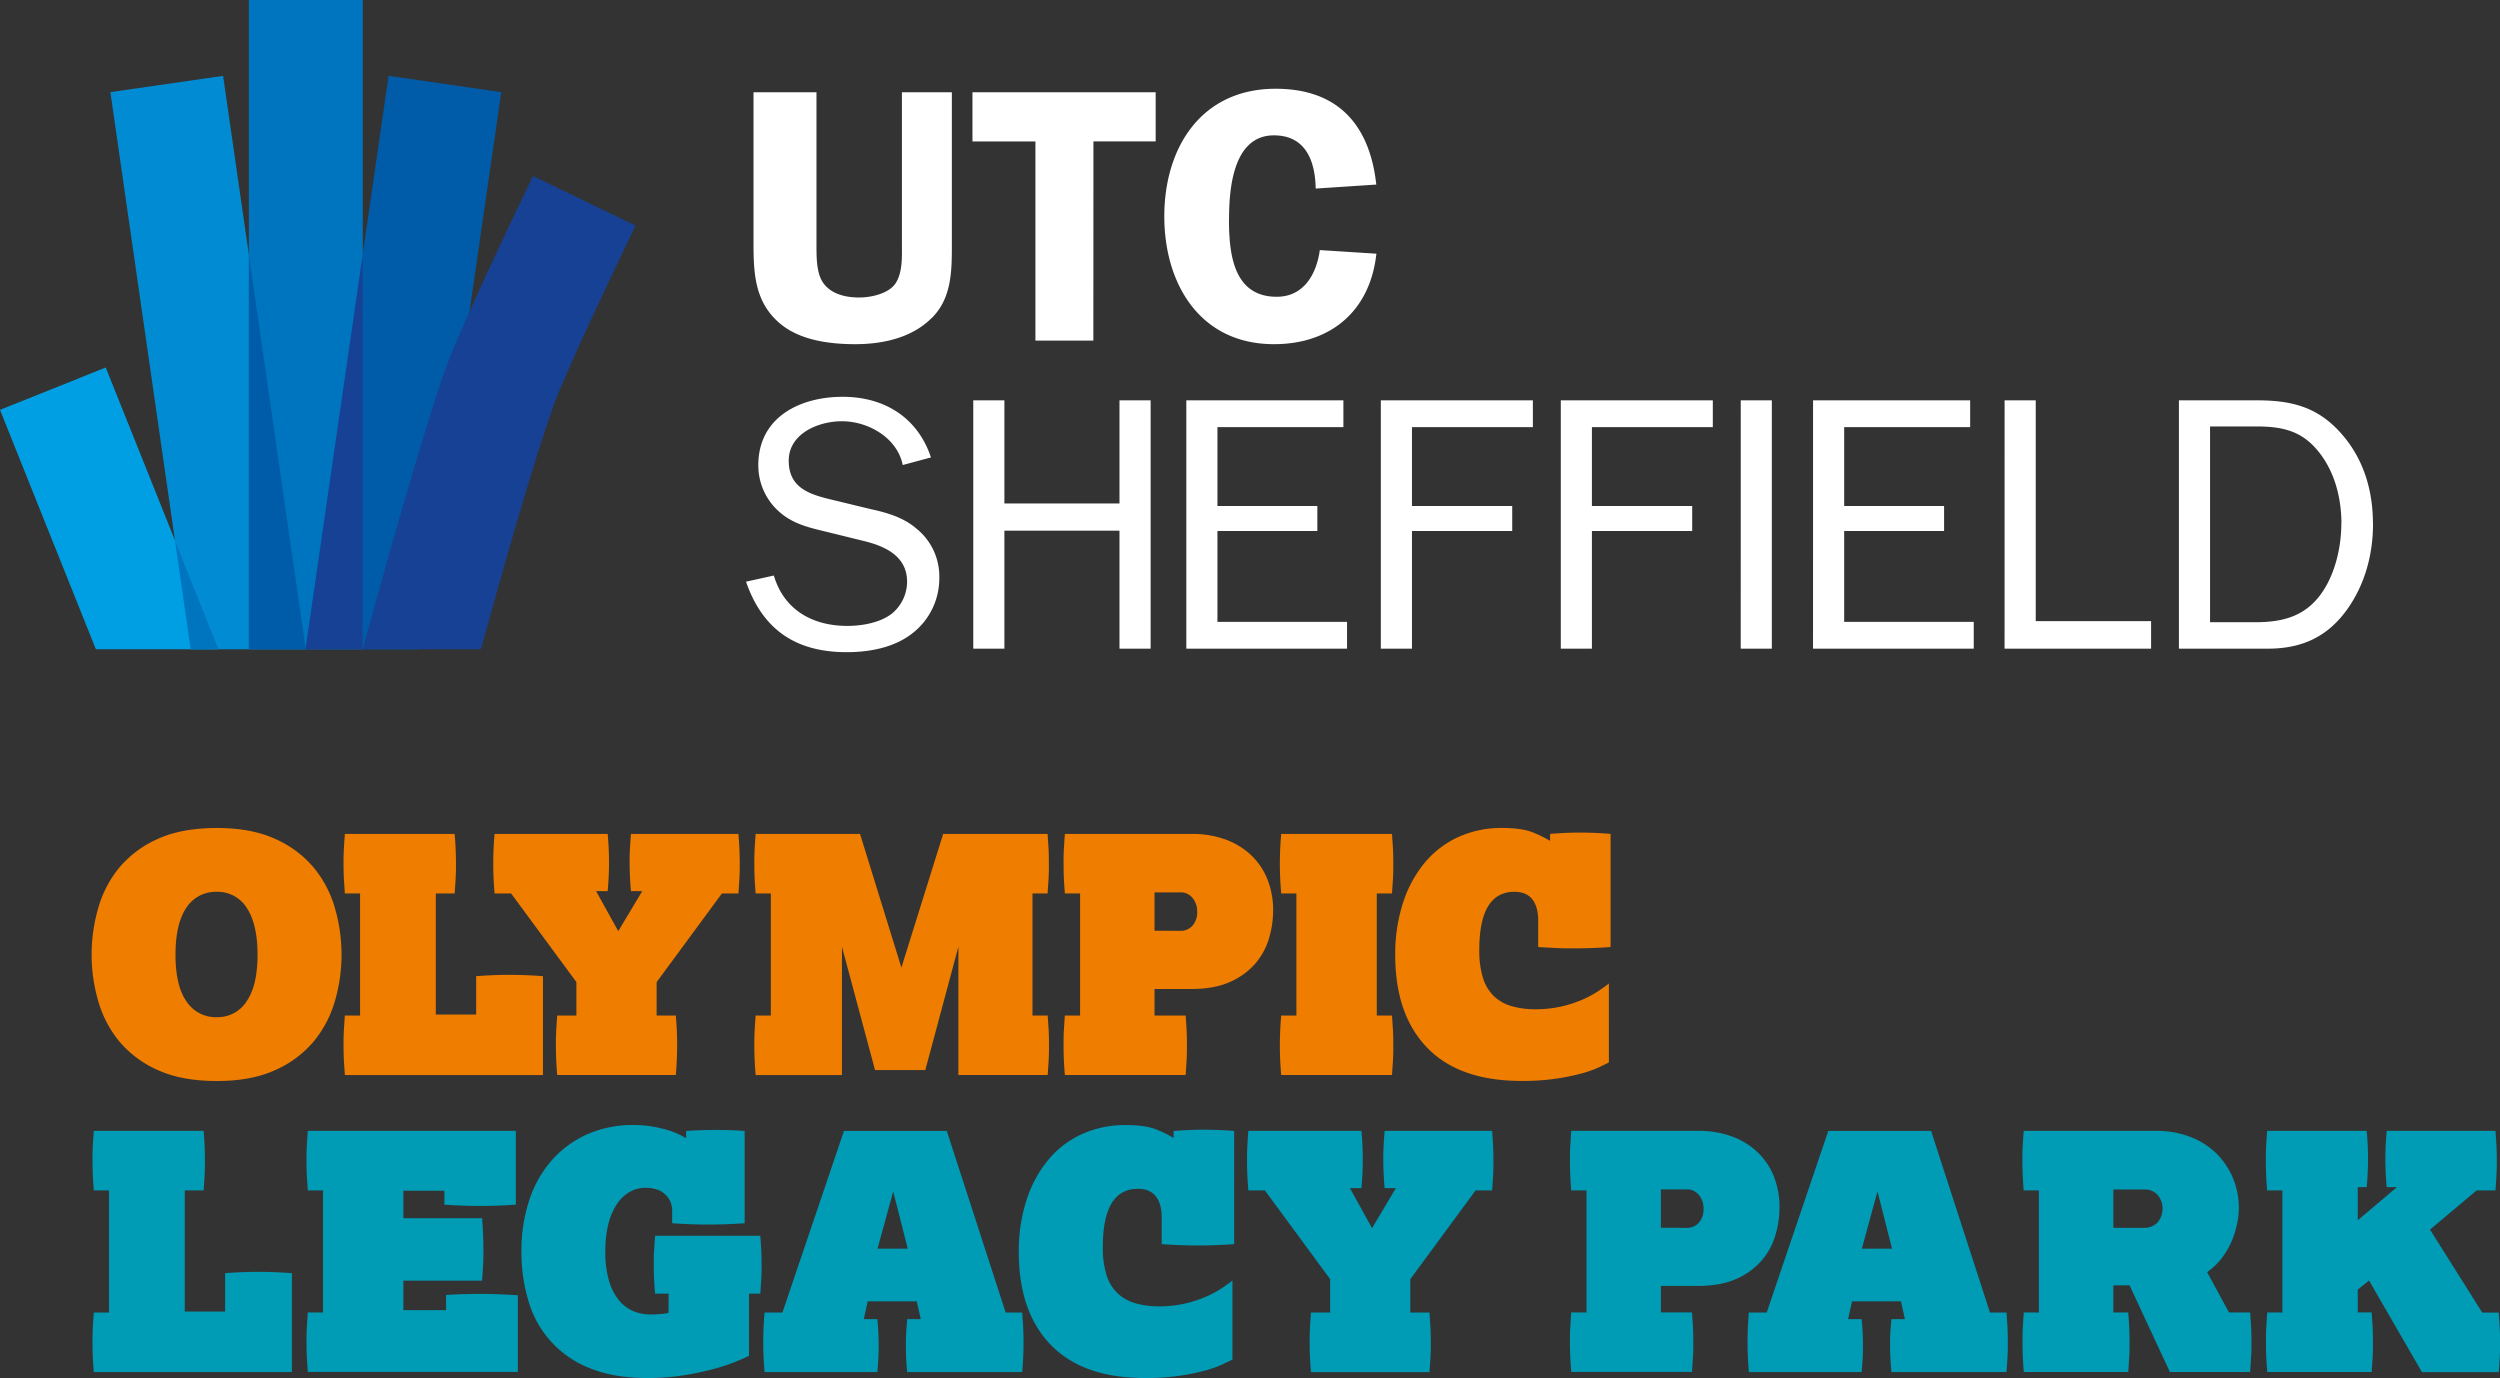 <?xml version="1.0" encoding="UTF-8"?> <svg xmlns="http://www.w3.org/2000/svg" id="f98051c6-c703-4ca8-992f-8dae077bc8eb" data-name="Layer 1" viewBox="0 0 957.65 527.86"><rect x="0" y="0" width="957.65" height="527.86" fill="#333333" stroke="none"/><defs><style>.a6db511b-e091-44cc-9c62-83f2bd25fb7b{fill:#008bd2;}.a3d5a1fd-86af-4b5f-8e9d-3634a7be19b1{fill:#005ca9;}.a094edbf-93af-4ea3-8159-ea7cfc5ef008{fill:#164194;}.ac4968e0-51c2-493a-8483-ee524a5d8e54{fill:#009fe3;}.b24682bc-bb30-4e10-a23b-4bd1a25b970f{fill:#0075bf;}.bc667cef-37fb-417b-9b61-93f32247c7da{fill:#ee7d00;}.f2fc1666-7a14-4387-ac9a-2527c13a1f94{fill:#009bb4;}</style></defs><polygon class="a6db511b-e091-44cc-9c62-83f2bd25fb7b" points="117.12 248.7 85.46 29.06 42.28 35.29 73.03 248.7 117.12 248.7"></polygon><polygon class="a3d5a1fd-86af-4b5f-8e9d-3634a7be19b1" points="161.11 248.7 192.02 35.3 148.85 29.05 117.02 248.7 161.11 248.7"></polygon><path class="a094edbf-93af-4ea3-8159-ea7cfc5ef008" d="M184.21,248.7c7-25.44,20.73-74.11,28-93.77C217,141.7,236.4,101,243.45,86.43l-39.27-19c-2.69,5.56-26.47,54.81-33,72.46-9.28,25.23-27.28,90.57-32.26,108.82Z"></path><polygon class="ac4968e0-51c2-493a-8483-ee524a5d8e54" points="0 157 0 157 36.73 248.7 83.72 248.7 40.5 140.77 0 157"></polygon><rect class="b24682bc-bb30-4e10-a23b-4bd1a25b970f" x="95.33" width="43.63" height="248.7"></rect><polygon class="a3d5a1fd-86af-4b5f-8e9d-3634a7be19b1" points="95.33 248.7 117.12 248.7 95.33 97.58 95.33 248.7"></polygon><polygon class="a094edbf-93af-4ea3-8159-ea7cfc5ef008" points="117.02 248.7 138.97 248.7 138.97 97.25 117.02 248.7"></polygon><polygon class="b24682bc-bb30-4e10-a23b-4bd1a25b970f" points="73.03 248.7 83.72 248.7 67.03 207.01 73.03 248.7"></polygon><path fill="#FFFFFF" d="M514.6,153.35H454.43v95.12H516V238.21H466.35V203.4h38.27v-9.56H466.35V163.61H514.6Zm-129.86,0H372.82v95.12h11.92v-45.2h44.09v45.2h11.93V153.35H428.83v39.52H384.74Zm-88.3,67.11-10.67,2.36c6.38,18.44,19.13,27,38.54,27,8.6,0,17.89-1.67,24.82-6.94a26.64,26.64,0,0,0,10.68-21.63,23.48,23.48,0,0,0-8.88-18.86c-4.85-4.15-11.09-6-17.33-7.35l-14.28-3.46c-8.87-2.08-17.19-4.44-17.19-15.11,0-10.4,11.37-15.11,20.38-15.11,10.12,0,21.21,6.37,23.29,16.77l10.82-2.91C351.49,159.87,338.73,152,322.79,152c-16.5,0-32.31,7.9-32.31,26.2a23.63,23.63,0,0,0,7.76,17.61c5,4.57,10.82,6.1,17.2,7.62l15.81,3.89c8.31,2.08,16.22,6,16.22,15.53a15.87,15.87,0,0,1-5.83,12.2c-4.43,3.47-11.37,4.71-17.05,4.71-13.31,0-24.26-6.1-28.15-19.27m60.41-98.6c7.91-7.76,7.77-18.58,7.77-29V35.34H345.49V92.89c0,5,.41,11.64-2.64,15.94-2.77,3.74-9.29,5.13-13.73,5.13-5.4,0-11.37-1.39-14.28-6.38-2.22-3.88-2.08-10.26-2.08-14.69V35.34H288.64V92.89c0,11.64.41,22.59,9.84,30.77,7.63,6.66,19.14,8.18,29.12,8.18,10.4,0,21.63-2.35,29.25-10m62-67.67h23.84V35.34H372.51V54.19h24.12v76.27h22.19Zm51.95,29.68c0-11.51,1.52-32,17.19-32,12.2,0,15.81,9.85,16,20.38L527.2,70.7C524.7,47.82,512.5,34,488.66,34,460.09,34,446,56.56,446,82.9c0,25.93,13.73,48.94,42,48.94,21.91,0,36.88-12.89,39.24-34.66L505.57,95.8c-1.25,9.14-6.1,17.88-16.5,17.88-16.78,0-18.3-16.78-18.3-29.81m70.1,79.74h46.31V153.35H528.94v95.12h11.93V203.4h38.4v-9.56h-38.4Zm68.93,0h46.31V153.35H597.88v95.12H609.8V203.4h38.41v-9.56H609.8Zm57,84.86h11.92V153.35H666.81Zm27.7,0h61.56V238.21H706.43V203.4H744.7v-9.56H706.43V163.61h48.26V153.35H694.51Zm73.37,0H824V237.93H779.81V153.35H767.88Zm129-47.84c0,8.6-2.21,18.45-6.93,25.65-6.24,9.57-15,12.07-25.93,12.07H846.58v-75h17.47c10,0,17.61,1.52,24.13,9.7,6.24,7.77,8.73,17.89,8.73,27.59m12.07,0c0-12.34-3.33-24.26-11.51-33.83-9-10.67-19.14-13.45-32.72-13.45H834.66v95.12h34c13,0,22.87-4.44,30.5-15.12,6.8-9.56,9.85-21.07,9.85-32.72"></path><path class="bc667cef-37fb-417b-9b61-93f32247c7da" d="M83.06,414.09q-13.55,0-22.74-4.24a40.7,40.7,0,0,1-14.76-11.09,42.81,42.81,0,0,1-8-15.52,63.62,63.62,0,0,1-2.47-17.54,64.39,64.39,0,0,1,2.47-17.62,42.84,42.84,0,0,1,8-15.58,40.81,40.81,0,0,1,14.76-11.09q9.18-4.23,22.74-4.24,13.31,0,22.49,4.24a40.64,40.64,0,0,1,14.76,11.09,42.86,42.86,0,0,1,8.05,15.58,64.39,64.39,0,0,1,2.47,17.62,63.62,63.62,0,0,1-2.47,17.54,42.84,42.84,0,0,1-8.05,15.52,40.53,40.53,0,0,1-14.76,11.09Q96.37,414.1,83.06,414.09Zm0-24.45a13.15,13.15,0,0,0,11.41-6.08q4.19-6.09,4.18-17.86t-4.18-18a13.15,13.15,0,0,0-11.41-6.08,13.37,13.37,0,0,0-11.65,6.08q-4.18,6.09-4.18,18t4.18,17.86A13.37,13.37,0,0,0,83.06,389.64Z"></path><path class="bc667cef-37fb-417b-9b61-93f32247c7da" d="M137.93,389V342.26H132.1q-.25-2.92-.38-5.71c-.09-1.85-.13-3.75-.13-5.7s0-3.84.13-5.7.21-3.75.38-5.7h42.06c.17,1.95.3,3.84.38,5.7s.13,3.76.13,5.7,0,3.85-.13,5.7-.21,3.76-.38,5.71h-7.22v46.37H182.4v-14.7c2.11-.17,4.22-.29,6.33-.38s4.26-.13,6.46-.13,4.33.05,6.4.13,4.2.21,6.4.38v37.88H132.1q-.25-2.91-.38-5.7c-.09-1.85-.13-3.76-.13-5.7s0-3.84.13-5.7.21-3.76.38-5.7Z"></path><path class="bc667cef-37fb-417b-9b61-93f32247c7da" d="M220.79,389v-12.8l-25-33.95h-6.34q-.26-2.92-.38-5.71c-.08-1.85-.13-3.75-.13-5.7s.05-3.84.13-5.7.21-3.75.38-5.7h43.33c.17,1.86.29,3.7.38,5.51s.13,3.66.13,5.51-.05,3.68-.13,5.45-.21,3.59-.38,5.45h-4.43l8.48,15.33L246,341.37h-4.31c-.17-1.86-.3-3.67-.38-5.45s-.13-3.59-.13-5.45,0-3.69.13-5.51.21-3.65.38-5.51h41.18c.16,1.95.29,3.84.37,5.7s.13,3.76.13,5.7,0,3.85-.13,5.7-.21,3.76-.37,5.71h-6.34l-25,33.95V389h7.35c.17,1.94.29,3.84.38,5.7s.13,3.76.13,5.7-.05,3.85-.13,5.7-.21,3.76-.38,5.7H213.43c-.16-1.94-.29-3.84-.37-5.7s-.13-3.76-.13-5.7,0-3.84.13-5.7.21-3.76.37-5.7Z"></path><path class="bc667cef-37fb-417b-9b61-93f32247c7da" d="M295.28,389V342.26h-5.83c-.17-1.95-.29-3.85-.38-5.71s-.12-3.75-.12-5.7,0-3.84.12-5.7.21-3.75.38-5.7h40l15.84,51.19,16-51.19h40c.16,1.95.29,3.84.38,5.7s.12,3.76.12,5.7,0,3.85-.12,5.7-.22,3.76-.38,5.71H395.5V389h5.83q.24,2.91.38,5.7t.12,5.7c0,1.94,0,3.85-.12,5.7s-.22,3.76-.38,5.7H367.12V362.66l-12.67,47.25H335.19l-12.67-47.25v49.15H289.45c-.17-1.94-.29-3.84-.38-5.7s-.12-3.76-.12-5.7,0-3.84.12-5.7.21-3.76.38-5.7Z"></path><path class="bc667cef-37fb-417b-9b61-93f32247c7da" d="M413.74,389V342.26h-5.83c-.17-1.95-.29-3.85-.38-5.71s-.12-3.75-.12-5.7,0-3.84.12-5.7.21-3.75.38-5.7h48.53a36.7,36.7,0,0,1,13.43,2.28,28.26,28.26,0,0,1,9.82,6.27,26.19,26.19,0,0,1,6,9.32,31.91,31.91,0,0,1,2,11.53,37.48,37.48,0,0,1-1.58,10.57,26.22,26.22,0,0,1-5.26,9.7,27.45,27.45,0,0,1-9.63,7q-6,2.72-14.82,2.72H442.25V389h11.91c.17,1.94.29,3.84.38,5.7s.12,3.76.12,5.7,0,3.85-.12,5.7-.21,3.76-.38,5.7H407.91c-.17-1.94-.29-3.84-.38-5.7s-.12-3.76-.12-5.7,0-3.84.12-5.7.21-3.76.38-5.7Zm38.39-32.44a6,6,0,0,0,4.69-2,7.76,7.76,0,0,0,1.77-5.39,7.93,7.93,0,0,0-1.77-5.19,5.78,5.78,0,0,0-4.69-2.15h-9.88v14.69Z"></path><path class="bc667cef-37fb-417b-9b61-93f32247c7da" d="M496.6,389V342.26h-5.83c-.17-1.95-.29-3.85-.38-5.71s-.13-3.75-.13-5.7.05-3.84.13-5.7.21-3.75.38-5.7h42.45c.16,1.95.29,3.84.38,5.7s.12,3.76.12,5.7,0,3.85-.12,5.7-.22,3.76-.38,5.71h-5.83V389h5.83q.24,2.91.38,5.7t.12,5.7c0,1.94,0,3.85-.12,5.7s-.22,3.76-.38,5.7H490.77c-.17-1.94-.29-3.84-.38-5.7s-.13-3.76-.13-5.7.05-3.84.13-5.7.21-3.76.38-5.7Z"></path><path class="bc667cef-37fb-417b-9b61-93f32247c7da" d="M589.22,352.65q0-5.32-2.28-8.18t-6.85-2.85q-13.43,0-13.43,22.3a34.87,34.87,0,0,0,1.4,10.64,16.32,16.32,0,0,0,4.18,7A16.51,16.51,0,0,0,579,385.4a31.92,31.92,0,0,0,9.18,1.2,43.45,43.45,0,0,0,10-1.08,44.86,44.86,0,0,0,8.11-2.66,40,40,0,0,0,6.08-3.29q2.54-1.71,3.93-2.85V407l-3.8,1.84a43,43,0,0,1-6.59,2.34,84.63,84.63,0,0,1-9.75,2,88,88,0,0,1-13.31.88q-23.82,0-36.11-12.67t-12.29-35.6a63.62,63.62,0,0,1,3-20,46.11,46.11,0,0,1,8.36-15.39,36.36,36.36,0,0,1,12.93-9.82,39.81,39.81,0,0,1,16.66-3.42q7.59,0,11.78,1.71a44.09,44.09,0,0,1,6.59,3.23v-2.66c1.94-.17,3.86-.29,5.76-.38s3.82-.13,5.77-.13,3.88.05,5.82.13,3.89.21,5.83.38v43.33c-2.36.17-4.71.3-7,.38s-4.62.13-6.9.13-4.69,0-7-.13-4.56-.21-6.84-.38Z"></path><path class="f2fc1666-7a14-4387-ac9a-2527c13a1f94" d="M41.76,502.77V456H35.93c-.17-1.94-.29-3.84-.38-5.7s-.12-3.76-.12-5.7,0-3.84.12-5.7.21-3.76.38-5.7H78c.17,1.94.29,3.84.38,5.7s.12,3.76.12,5.7,0,3.85-.12,5.7-.21,3.76-.38,5.7H70.78V502.4H86.23V487.7c2.11-.17,4.23-.3,6.34-.38s4.26-.13,6.46-.13,4.33.05,6.4.13,4.2.21,6.39.38v37.88H35.93c-.17-1.94-.29-3.84-.38-5.7s-.12-3.76-.12-5.7,0-3.85.12-5.7.21-3.76.38-5.71Z"></path><path class="f2fc1666-7a14-4387-ac9a-2527c13a1f94" d="M123.73,502.77V456h-5.82q-.25-2.91-.38-5.7c-.09-1.85-.13-3.76-.13-5.7s0-3.84.13-5.7.21-3.76.38-5.7H197.6v28.25q-3.42.25-6.85.38t-6.84.13q-3.42,0-6.84-.13t-6.84-.38v-5.32H154.52v10.52h30.15q.26,3,.38,6.08c.09,2,.13,4,.13,5.95s0,4-.13,6-.21,3.95-.38,5.89H154.52v11.28h16.35v-5.83q6.07-.37,12.41-.38c2.53,0,5.05,0,7.54.13s5,.21,7.54.38v29.39H117.91q-.25-2.91-.38-5.7c-.09-1.86-.13-3.76-.13-5.7s0-3.85.13-5.7.21-3.76.38-5.71Z"></path><path class="f2fc1666-7a14-4387-ac9a-2527c13a1f94" d="M256.13,495.55h-5.19c-.17-1.94-.3-3.8-.38-5.57s-.13-3.59-.13-5.45,0-3.69.13-5.51.21-3.7.38-5.64h40.29c.17,1.94.29,3.82.38,5.64s.12,3.66.12,5.51,0,3.68-.12,5.45-.21,3.63-.38,5.57h-4.31v23.82c-.68.34-2.09,1-4.25,1.9a70.75,70.75,0,0,1-8.29,2.85,107.21,107.21,0,0,1-11.79,2.6,87.89,87.89,0,0,1-14.69,1.14q-12.68,0-21.73-3.67a39.16,39.16,0,0,1-23.63-25.47,63.86,63.86,0,0,1-2.79-19.26,61.3,61.3,0,0,1,3-19.76,43.83,43.83,0,0,1,8.68-15.33A39.73,39.73,0,0,1,225,434.48a43.12,43.12,0,0,1,17.8-3.54,44.68,44.68,0,0,1,10.89,1.39,30.45,30.45,0,0,1,9.13,3.68v-2.79q5.82-.39,11.78-.38c3.55,0,7.09.12,10.64.38v35.35c-2.36.17-4.71.29-7,.38s-4.62.13-6.91.13-4.68-.05-7-.13-4.57-.21-6.85-.38v-4.82a8.24,8.24,0,0,0-2.66-6.21c-1.77-1.68-4.26-2.53-7.47-2.53a12,12,0,0,0-6.59,1.84,15.13,15.13,0,0,0-4.88,5.07,25.51,25.51,0,0,0-3,7.66,43.59,43.59,0,0,0-1,9.76,38.63,38.63,0,0,0,1.46,11.46,20.73,20.73,0,0,0,3.93,7.48,14,14,0,0,0,5.57,4.05,17.39,17.39,0,0,0,6.4,1.2,37.44,37.44,0,0,0,4.5-.25,13.71,13.71,0,0,0,2.34-.38Z"></path><path class="f2fc1666-7a14-4387-ac9a-2527c13a1f94" d="M299.72,502.77l23.56-69.55h39.4l22.55,69.55h6.34c.17,2,.29,3.85.38,5.71s.13,3.76.13,5.7-.05,3.84-.13,5.7-.21,3.76-.38,5.7H347.48c-.17-1.69-.3-3.4-.38-5.13S347,517,347,515.32s0-3.36.13-5,.21-3.31.38-5h5.19l-1.52-6.84H332.4l-1.52,6.84h5.2c.17,1.69.29,3.36.38,5s.12,3.32.12,5,0,3.4-.12,5.13-.21,3.44-.38,5.13H292.87c-.17-1.94-.29-3.84-.38-5.7s-.13-3.76-.13-5.7.05-3.85.13-5.7.21-3.76.38-5.71Zm48-24.45-5.57-21.92-6,21.92Z"></path><path class="f2fc1666-7a14-4387-ac9a-2527c13a1f94" d="M445,466.41c0-3.54-.76-6.27-2.28-8.17s-3.8-2.85-6.85-2.85q-13.43,0-13.42,22.3a34.9,34.9,0,0,0,1.39,10.64,16.38,16.38,0,0,0,4.18,7,16.6,16.6,0,0,0,6.78,3.86,31.56,31.56,0,0,0,9.18,1.21,43.45,43.45,0,0,0,10-1.08,44.86,44.86,0,0,0,8.11-2.66,40,40,0,0,0,6.08-3.29q2.53-1.71,3.93-2.85v30.28c-.85.42-2.11,1-3.8,1.83a41.88,41.88,0,0,1-6.59,2.35,84.37,84.37,0,0,1-9.75,2,86.6,86.6,0,0,1-13.31.89q-23.82,0-36.11-12.67t-12.29-35.6a63.62,63.62,0,0,1,3-20,46.19,46.19,0,0,1,8.36-15.39,36.24,36.24,0,0,1,12.93-9.82,39.81,39.81,0,0,1,16.66-3.42q7.59,0,11.78,1.71a44.09,44.09,0,0,1,6.59,3.23v-2.66q2.91-.25,5.76-.38c1.9-.08,3.82-.13,5.77-.13s3.88.05,5.82.13,3.89.21,5.83.38v43.33c-2.36.17-4.71.3-7,.38s-4.62.13-6.9.13-4.69-.05-7-.13-4.56-.21-6.84-.38Z"></path><path class="f2fc1666-7a14-4387-ac9a-2527c13a1f94" d="M509.53,502.77V490l-25-34h-6.34c-.17-1.94-.29-3.84-.38-5.7s-.13-3.76-.13-5.7,0-3.84.13-5.7.21-3.76.38-5.7h43.33c.17,1.86.3,3.69.38,5.51s.13,3.66.13,5.51-.05,3.68-.13,5.45-.21,3.59-.38,5.45h-4.43l8.49,15.33,9.12-15.33h-4.31c-.17-1.86-.3-3.68-.38-5.45s-.13-3.59-.13-5.45,0-3.69.13-5.51.21-3.65.38-5.51h41.18c.17,1.94.29,3.84.38,5.7s.12,3.76.12,5.7,0,3.85-.12,5.7-.21,3.76-.38,5.7h-6.34l-25,34v12.79h7.35c.17,2,.29,3.85.38,5.71s.13,3.76.13,5.7,0,3.84-.13,5.7-.21,3.76-.38,5.7H502.18q-.26-2.91-.38-5.7c-.09-1.86-.13-3.76-.13-5.7s0-3.85.13-5.7.21-3.76.38-5.71Z"></path><path class="f2fc1666-7a14-4387-ac9a-2527c13a1f94" d="M607.71,502.77V456h-5.83q-.25-2.91-.37-5.7c-.09-1.85-.13-3.76-.13-5.7s0-3.84.13-5.7.2-3.76.37-5.7h48.53a36.7,36.7,0,0,1,13.43,2.28,28.26,28.26,0,0,1,9.82,6.27,26.4,26.4,0,0,1,6,9.31,32.2,32.2,0,0,1,2,11.53,37.19,37.19,0,0,1-1.58,10.58,26.18,26.18,0,0,1-5.26,9.69,27.21,27.21,0,0,1-9.63,7q-6,2.73-14.82,2.73H636.22v10.13h11.91c.17,2,.29,3.85.38,5.71s.13,3.76.13,5.7,0,3.84-.13,5.7-.21,3.76-.38,5.7H601.88q-.25-2.91-.37-5.7c-.09-1.86-.13-3.76-.13-5.7s0-3.85.13-5.7.2-3.76.37-5.71Zm38.39-32.43a6,6,0,0,0,4.69-2,7.76,7.76,0,0,0,1.77-5.39,7.93,7.93,0,0,0-1.77-5.19,5.78,5.78,0,0,0-4.69-2.16h-9.88v14.7Z"></path><path class="f2fc1666-7a14-4387-ac9a-2527c13a1f94" d="M676.76,502.77l23.57-69.55h39.4l22.55,69.55h6.34q.24,2.93.38,5.71c.08,1.85.12,3.76.12,5.7s0,3.84-.12,5.7-.22,3.76-.38,5.7H724.53c-.17-1.69-.3-3.4-.38-5.13S724,517,724,515.32s0-3.36.13-5,.21-3.31.38-5h5.19l-1.52-6.84H709.45l-1.52,6.84h5.19c.17,1.69.3,3.36.39,5s.12,3.32.12,5,0,3.4-.12,5.13-.22,3.44-.39,5.13h-43.2c-.17-1.94-.29-3.84-.38-5.7s-.13-3.76-.13-5.7.05-3.85.13-5.7.21-3.76.38-5.71Zm48-24.45-5.57-21.92-6,21.92Z"></path><path class="f2fc1666-7a14-4387-ac9a-2527c13a1f94" d="M781,502.77V456H775.2c-.17-1.94-.29-3.84-.38-5.7s-.12-3.76-.12-5.7,0-3.84.12-5.7.21-3.76.38-5.7h50.68a35.57,35.57,0,0,1,13.24,2.34,29.25,29.25,0,0,1,10,6.4,28.76,28.76,0,0,1,6.27,9.44,29.78,29.78,0,0,1,2.22,11.47,30.48,30.48,0,0,1-.64,5.76,35.12,35.12,0,0,1-2,6.59,30.92,30.92,0,0,1-3.74,6.52,24.72,24.72,0,0,1-5.77,5.58l8.37,15.45h8.1q.25,2.93.38,5.71c.09,1.85.13,3.76.13,5.7s0,3.84-.13,5.7-.21,3.76-.38,5.7H831.2l-15.45-33.19h-6.21v10.38h5.7q.25,2.93.38,5.71c.08,1.85.13,3.76.13,5.7s0,3.84-.13,5.7-.21,3.76-.38,5.7h-40c-.17-1.94-.29-3.84-.38-5.7s-.12-3.76-.12-5.7,0-3.85.12-5.7.21-3.76.38-5.71Zm40.16-32.43a7.1,7.1,0,0,0,5.26-2,8.26,8.26,0,0,0,0-10.71,6.68,6.68,0,0,0-5-2H809.54v14.7Z"></path><path class="f2fc1666-7a14-4387-ac9a-2527c13a1f94" d="M874.28,502.77V456h-5.83c-.17-1.94-.29-3.84-.38-5.7s-.12-3.76-.12-5.7,0-3.84.12-5.7.21-3.76.38-5.7h38.14c.17,1.86.29,3.67.38,5.45s.13,3.54.13,5.32-.05,3.57-.13,5.38-.21,3.61-.38,5.39h-3.42v12.67l15-12.67h-3.93c-.17-1.78-.3-3.57-.38-5.39s-.13-3.61-.13-5.38.05-3.55.13-5.32.21-3.59.38-5.45h41.68q.25,2.91.38,5.7c.09,1.86.13,3.76.13,5.7s0,3.85-.13,5.7-.21,3.76-.38,5.7h-7.22l-17.86,15,20,31.8h6.33c.17,2,.29,3.85.38,5.71s.13,3.76.13,5.7,0,3.84-.13,5.7-.21,3.76-.38,5.7H927.75l-20.27-35.09L903.17,494v8.74h5.32c.17,2,.29,3.85.38,5.71s.13,3.76.13,5.7,0,3.84-.13,5.7-.21,3.76-.38,5.7h-40c-.17-1.94-.29-3.84-.38-5.7s-.12-3.76-.12-5.7,0-3.85.12-5.7.21-3.76.38-5.71Z"></path></svg> 